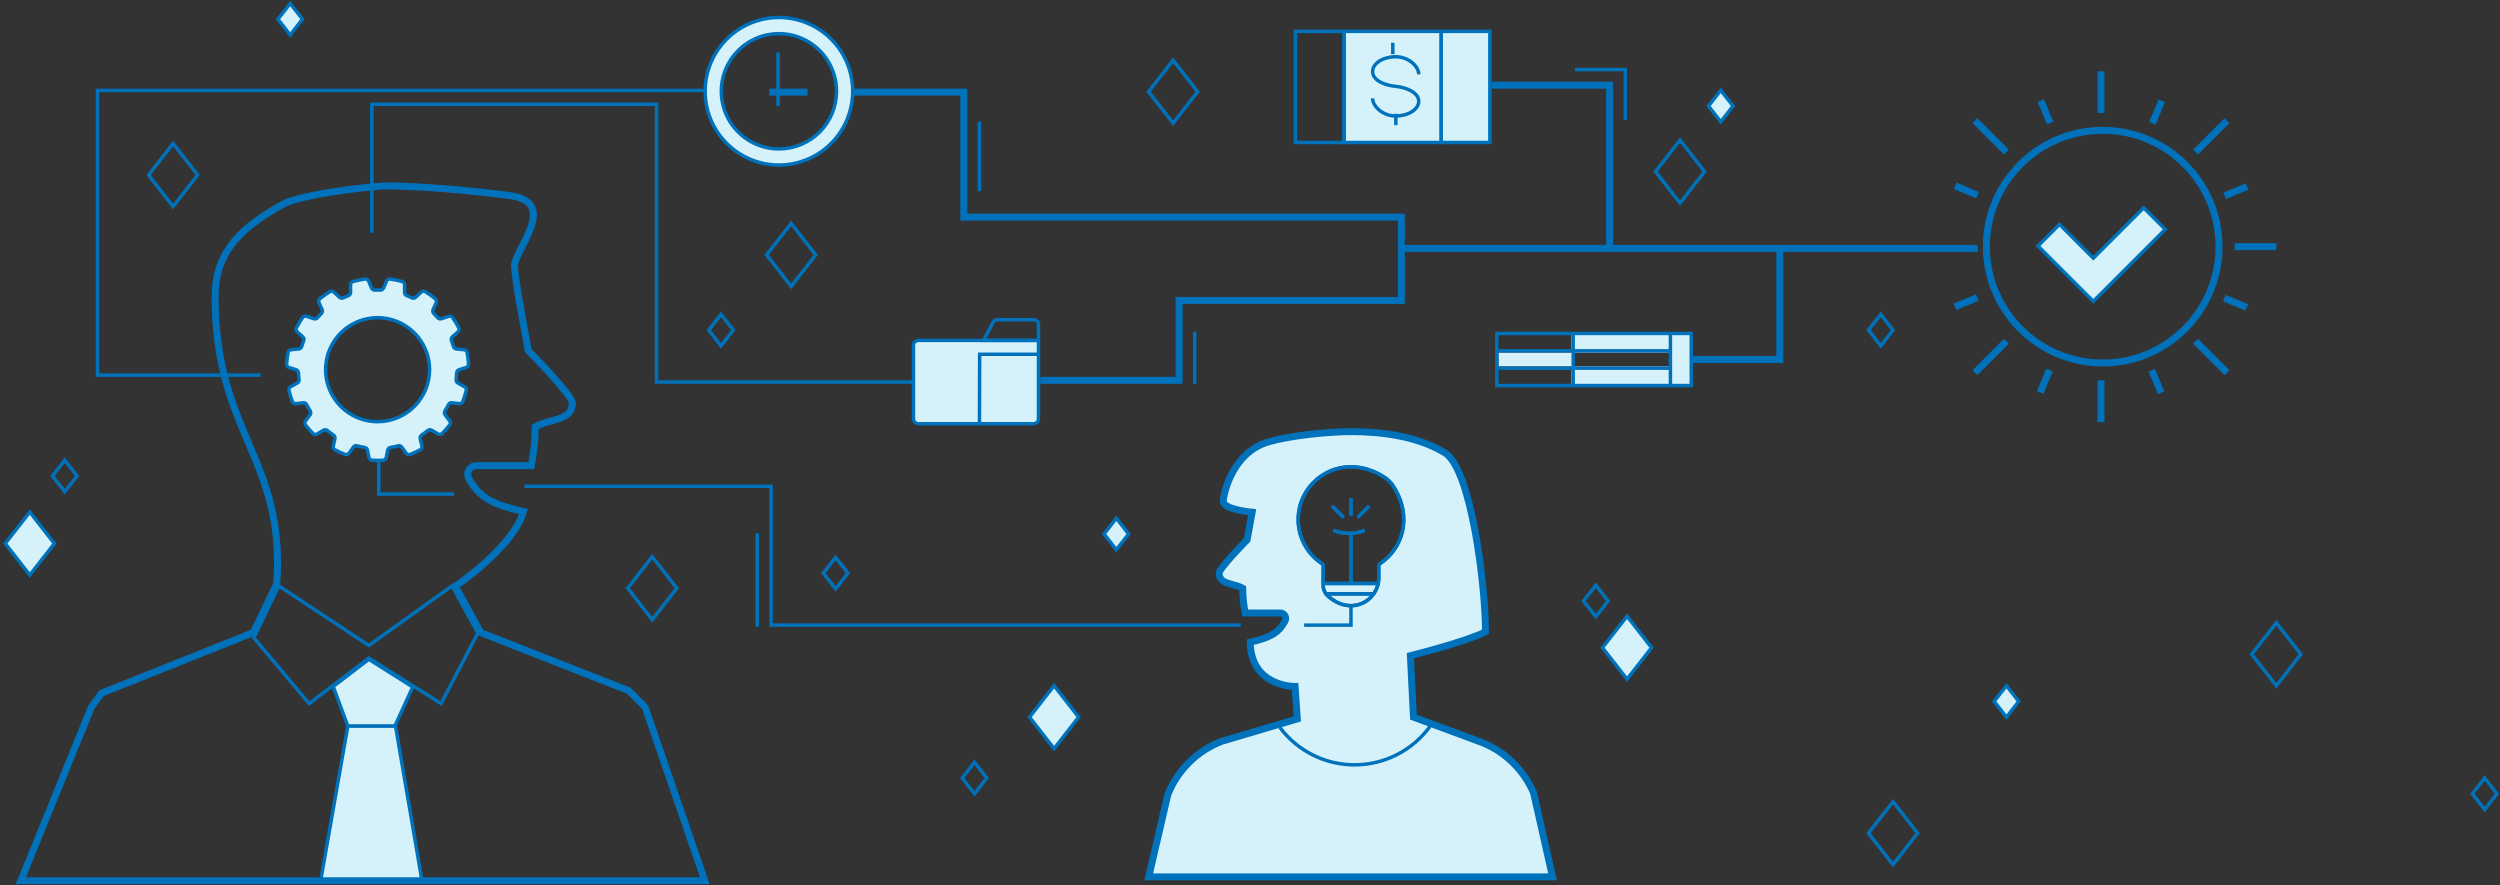 <svg width="720" height="255" viewBox="0 0 720 255" fill="none" xmlns="http://www.w3.org/2000/svg">
<rect x="0" y="0" width="720" height="255" fill="#333333" stroke="none"/>
<g id="Idea-to-Benefit Service copy">
<path id="Vector" d="M100.176 209.078H113.91L121.588 254.019H92.289L100.176 209.078Z" fill="#D5F1FA" stroke="#0072BC" stroke-miterlimit="10"/>
<path id="Vector_2" d="M185.787 203.62L181.097 198.929L138.45 182.194L131.145 168.846C131.145 168.846 147.821 157.599 150.753 147.338C142.001 145.298 138.07 143.429 135.009 137.777C134.801 137.402 134.694 136.979 134.699 136.549C134.704 136.12 134.821 135.699 135.038 135.329C135.254 134.958 135.564 134.651 135.936 134.436C136.307 134.222 136.729 134.108 137.158 134.105H153.021C153.744 130.418 154.124 126.673 154.158 122.916C158.403 120.495 164.823 121.308 164.823 116.071C164.823 113.816 152.149 100.961 152.149 100.961C149.189 84.803 148.889 83.282 148.17 77.026C147.626 72.296 161.696 58.226 146.631 56.293C136.846 55.036 121.514 53.536 110.98 53.536C109.463 53.536 90.619 55.175 82.314 58.389C70.001 65.02 61.95 72.113 61.95 85.389C61.95 125.13 82.24 131.847 79.708 168.173L72.927 182.188L29.273 199.618L26.325 203.625L6 253.647H202.98L185.787 203.62Z" stroke="#0072BC" stroke-width="2" stroke-miterlimit="10"/>
<path id="Vector_3" d="M441.663 228.324C438.863 221.82 433.64 216.663 427.101 213.945L407.073 206.536L406.188 188.836C406.188 188.836 421.866 184.946 427.83 181.964C427.83 169.043 423.73 134.496 415.902 130.28C407.602 125.311 396.819 124.31 389.08 124.31C382.38 124.31 371.22 125.496 365.212 127.299C355.273 130.28 352.637 141.188 352.291 144.199C351.991 146.772 360.622 147.521 360.622 147.521C360.622 147.521 359.84 151.837 359.175 155.465C359.175 155.465 351.118 163.638 351.118 165.072C351.118 168.401 355.199 167.884 357.898 169.424C357.919 171.812 358.161 174.193 358.621 176.537H368.706C368.979 176.539 369.247 176.611 369.483 176.747C369.72 176.884 369.917 177.08 370.054 177.315C370.192 177.551 370.266 177.818 370.27 178.091C370.273 178.364 370.205 178.633 370.072 178.872C368.126 182.465 365.627 183.653 360.063 184.95C360.243 197.871 372.984 197.711 372.984 197.711L373.619 207.044L351.879 213.484C348.376 214.829 345.188 216.884 342.516 219.519C339.845 222.154 337.746 225.313 336.352 228.797L330.832 252.536H447.132L441.663 228.324ZM397.307 162.417C397.238 162.461 397.18 162.522 397.141 162.595C397.101 162.667 397.08 162.748 397.08 162.83V166.436C397.079 166.974 397.023 167.51 396.915 168.036H381.08V162.83C381.08 162.748 381.059 162.667 381.019 162.595C380.98 162.522 380.922 162.461 380.853 162.417C378.713 161.041 376.953 159.15 375.735 156.917C374.516 154.684 373.879 152.18 373.88 149.636C373.88 138.122 386.68 129.598 398.829 137.523C399.784 138.148 400.597 138.966 401.218 139.923C407.024 148.868 403.931 158.144 397.307 162.417Z" fill="#D5F1FA"/>
<path id="Vector_4" d="M351.88 213.483L373.62 207.043L372.985 197.71C372.985 197.71 360.244 197.87 360.064 184.949C365.628 183.649 368.127 182.464 370.073 178.871C370.206 178.632 370.274 178.363 370.271 178.09C370.267 177.817 370.193 177.55 370.055 177.314C369.917 177.078 369.72 176.883 369.484 176.746C369.247 176.61 368.979 176.537 368.706 176.536H358.621C358.161 174.192 357.919 171.811 357.898 169.423C355.198 167.883 351.118 168.4 351.118 165.071C351.118 163.637 359.175 155.464 359.175 155.464C359.84 151.836 360.622 147.52 360.622 147.52C360.622 147.52 351.995 146.771 352.291 144.198C352.637 141.191 355.273 130.283 365.212 127.298C371.22 125.498 382.382 124.309 389.08 124.309C396.819 124.309 407.599 125.309 415.902 130.279C423.731 134.495 427.83 169.042 427.83 181.963C421.866 184.945 406.188 188.835 406.188 188.835L407.073 206.535L427.101 213.944C433.639 216.662 438.862 221.82 441.663 228.323L447.133 252.536H330.833L336.353 228.796C337.747 225.312 339.846 222.153 342.518 219.518C345.19 216.883 348.377 214.829 351.88 213.483V213.483Z" stroke="#0072BC" stroke-width="2" stroke-miterlimit="10"/>
<path id="Vector_5" d="M218.08 153.536V180.536" stroke="#0072BC" stroke-miterlimit="10"/>
<path id="Vector_6" d="M605.58 104.536C624.082 104.536 639.08 89.538 639.08 71.036C639.08 52.535 624.082 37.536 605.58 37.536C587.079 37.536 572.08 52.535 572.08 71.036C572.08 89.538 587.079 104.536 605.58 104.536Z" stroke="#0072BC" stroke-width="2" stroke-miterlimit="10"/>
<path id="Vector_7" d="M605.08 20.536V32.536" stroke="#0072BC" stroke-width="2" stroke-miterlimit="10"/>
<path id="Vector_8" d="M605.08 109.536V121.536" stroke="#0072BC" stroke-width="2" stroke-miterlimit="10"/>
<path id="Vector_9" d="M587.768 28.958L590.432 35.432" stroke="#0072BC" stroke-width="2" stroke-miterlimit="10"/>
<path id="Vector_10" d="M619.728 106.64L622.392 113.114" stroke="#0072BC" stroke-width="2" stroke-miterlimit="10"/>
<path id="Vector_11" d="M587.568 113.031L590.262 106.57" stroke="#0072BC" stroke-width="2" stroke-miterlimit="10"/>
<path id="Vector_12" d="M619.898 35.502L622.592 29.041" stroke="#0072BC" stroke-width="2" stroke-miterlimit="10"/>
<path id="Vector_13" d="M563.002 88.348L569.476 85.684" stroke="#0072BC" stroke-width="2" stroke-miterlimit="10"/>
<path id="Vector_14" d="M640.684 56.388L647.158 53.724" stroke="#0072BC" stroke-width="2" stroke-miterlimit="10"/>
<path id="Vector_15" d="M563.085 53.524L569.546 56.218" stroke="#0072BC" stroke-width="2" stroke-miterlimit="10"/>
<path id="Vector_16" d="M640.614 85.854L647.075 88.548" stroke="#0072BC" stroke-width="2" stroke-miterlimit="10"/>
<path id="Vector_17" d="M643.58 71.036H655.58" stroke="#0072BC" stroke-width="2" stroke-miterlimit="10"/>
<path id="Vector_18" d="M568.785 107.331L577.856 98.26" stroke="#0072BC" stroke-width="2" stroke-miterlimit="10"/>
<path id="Vector_19" d="M632.304 43.812L641.375 34.741" stroke="#0072BC" stroke-width="2" stroke-miterlimit="10"/>
<path id="Vector_20" d="M568.785 34.741L577.856 43.812" stroke="#0072BC" stroke-width="2" stroke-miterlimit="10"/>
<path id="Vector_21" d="M632.304 98.26L641.375 107.331" stroke="#0072BC" stroke-width="2" stroke-miterlimit="10"/>
<path id="Vector_22" d="M593.141 64.62L586.921 70.839L602.868 86.786L623.599 66.055L617.38 59.836L602.868 74.348L593.141 64.62Z" fill="#D5F1FA" stroke="#0072BC" stroke-miterlimit="10"/>
<path id="Vector_23" d="M224.33 5.036C220.127 5.036 216.019 6.282 212.524 8.617C209.03 10.952 206.306 14.271 204.698 18.154C203.089 22.037 202.668 26.31 203.488 30.432C204.308 34.554 206.332 38.34 209.304 41.312C212.276 44.284 216.062 46.308 220.184 47.128C224.307 47.948 228.579 47.527 232.462 45.919C236.345 44.31 239.664 41.587 241.999 38.092C244.334 34.597 245.58 30.489 245.58 26.286C245.58 20.65 243.341 15.245 239.356 11.26C235.371 7.275 229.966 5.036 224.33 5.036ZM224.33 42.888C221.047 42.888 217.837 41.915 215.108 40.09C212.378 38.267 210.25 35.674 208.994 32.641C207.737 29.607 207.409 26.27 208.049 23.05C208.69 19.829 210.271 16.872 212.592 14.55C214.914 12.229 217.872 10.648 221.092 10.007C224.312 9.367 227.649 9.695 230.683 10.952C233.716 12.208 236.308 14.336 238.132 17.066C239.957 19.796 240.93 23.005 240.93 26.288C240.93 30.691 239.181 34.913 236.068 38.026C232.955 41.139 228.733 42.888 224.33 42.888Z" fill="#D5F1FA" stroke="#0072BC" stroke-miterlimit="10"/>
<path id="Vector_24" d="M415.08 9.036H387.08V41.036H415.08V9.036Z" fill="#D5F1FA" stroke="#0072BC" stroke-miterlimit="10"/>
<path id="Vector_25" d="M387.08 9.036H373.08V41.036H387.08V9.036Z" stroke="#0072BC" stroke-miterlimit="10"/>
<path id="Vector_26" d="M429.08 9.036H415.08V41.036H429.08V9.036Z" fill="#D5F1FA" stroke="#0072BC" stroke-miterlimit="10"/>
<path id="Vector_27" d="M395.315 28.318C395.315 30.674 398.289 33.405 401.956 33.405C405.623 33.405 408.597 31.495 408.597 29.139C408.597 26.783 405.277 25.2 401.956 24.872C398.307 24.511 395.315 22.962 395.315 20.605C395.315 18.248 398.289 16.339 401.956 16.339C405.623 16.339 408.597 19.069 408.597 21.426" stroke="#0072BC" stroke-miterlimit="10"/>
<path id="Vector_28" d="M401.126 12.318V15.6" stroke="#0072BC" stroke-miterlimit="10"/>
<path id="Vector_29" d="M402.001 32.762V36.045" stroke="#0072BC" stroke-miterlimit="10"/>
<path id="Vector_30" d="M357.33 180.036H222.08V140.036H151.08" stroke="#0072BC" stroke-miterlimit="10"/>
<path id="Vector_31" d="M224.08 15.083V30.536" stroke="#0072BC" stroke-miterlimit="10"/>
<path id="Vector_32" d="M403.58 71.536H551.58H569.58" stroke="#0072BC" stroke-width="2" stroke-miterlimit="10"/>
<path id="Vector_33" d="M429.58 24.536H463.58V72.036" stroke="#0072BC" stroke-width="2" stroke-miterlimit="10"/>
<path id="Vector_34" d="M487.58 103.536H512.58V72.036" stroke="#0072BC" stroke-width="2" stroke-miterlimit="10"/>
<path id="Vector_35" d="M321.509 158.322L317.973 153.786L321.509 149.25L325.044 153.786L321.509 158.322Z" fill="#D5F1FA" stroke="#0072BC" stroke-miterlimit="10"/>
<path id="Vector_36" d="M495.58 35.072L492.044 30.536L495.58 26L499.116 30.536L495.58 35.072Z" fill="#D5F1FA" stroke="#0072BC" stroke-miterlimit="10"/>
<path id="Vector_37" d="M577.856 206.536L574.321 202L577.856 197.465L581.392 202L577.856 206.536Z" fill="#D5F1FA" stroke="#0072BC" stroke-miterlimit="10"/>
<path id="Vector_38" d="M83.58 10.072L80.044 5.536L83.58 1L87.116 5.536L83.58 10.072Z" fill="#D5F1FA" stroke="#0072BC" stroke-miterlimit="10"/>
<path id="Vector_39" d="M468.58 195.607L461.509 186.536L468.58 177.465L475.651 186.536L468.58 195.607Z" fill="#D5F1FA" stroke="#0072BC" stroke-miterlimit="10"/>
<path id="Vector_40" d="M8.58 165.607L1.509 156.536L8.58 147.465L15.651 156.536L8.58 165.607Z" fill="#D5F1FA" stroke="#0072BC" stroke-miterlimit="10"/>
<path id="Vector_41" d="M187.85 178.479L180.779 169.408L187.85 160.337L194.921 169.408L187.85 178.479Z" stroke="#0072BC" stroke-miterlimit="10"/>
<path id="Vector_42" d="M483.85 58.479L476.779 49.408L483.85 40.337L490.921 49.408L483.85 58.479Z" stroke="#0072BC" stroke-miterlimit="10"/>
<path id="Vector_43" d="M227.85 82.479L220.779 73.408L227.85 64.337L234.921 73.408L227.85 82.479Z" stroke="#0072BC" stroke-miterlimit="10"/>
<path id="Vector_44" d="M49.85 59.479L42.779 50.408L49.85 41.337L56.921 50.408L49.85 59.479Z" stroke="#0072BC" stroke-miterlimit="10"/>
<path id="Vector_45" d="M545.187 249.022L538.116 239.951L545.187 230.88L552.258 239.951L545.187 249.022Z" stroke="#0072BC" stroke-miterlimit="10"/>
<path id="Vector_46" d="M655.58 197.496L648.509 188.425L655.58 179.354L662.651 188.425L655.58 197.496Z" stroke="#0072BC" stroke-miterlimit="10"/>
<path id="Vector_47" d="M337.85 35.479L330.779 26.408L337.85 17.337L344.921 26.408L337.85 35.479Z" stroke="#0072BC" stroke-miterlimit="10"/>
<path id="Vector_48" d="M303.58 215.607L296.509 206.536L303.58 197.465L310.651 206.536L303.58 215.607Z" fill="#D5F1FA" stroke="#0072BC" stroke-miterlimit="10"/>
<path id="Vector_49" d="M459.58 177.607L456.044 173.072L459.58 168.536L463.116 173.072L459.58 177.607Z" stroke="#0072BC" stroke-miterlimit="10"/>
<path id="Vector_50" d="M715.58 233.143L712.044 228.607L715.58 224.072L719.116 228.607L715.58 233.143Z" stroke="#0072BC" stroke-miterlimit="10"/>
<path id="Vector_51" d="M541.651 99.607L538.116 95.072L541.651 90.536L545.187 95.072L541.651 99.607Z" stroke="#0072BC" stroke-miterlimit="10"/>
<path id="Vector_52" d="M280.651 228.607L277.116 224.072L280.651 219.536L284.187 224.072L280.651 228.607Z" stroke="#0072BC" stroke-miterlimit="10"/>
<path id="Vector_53" d="M240.651 169.607L237.116 165.072L240.651 160.536L244.187 165.072L240.651 169.607Z" stroke="#0072BC" stroke-miterlimit="10"/>
<path id="Vector_54" d="M18.651 141.607L15.116 137.072L18.651 132.536L22.187 137.072L18.651 141.607Z" stroke="#0072BC" stroke-miterlimit="10"/>
<path id="Vector_55" d="M207.651 99.607L204.116 95.072L207.651 90.536L211.187 95.072L207.651 99.607Z" stroke="#0072BC" stroke-miterlimit="10"/>
<path id="Vector_56" d="M411.848 209.195C409.374 212.603 406.133 215.381 402.387 217.306C398.642 219.23 394.496 220.247 390.285 220.275C386.073 220.302 381.915 219.338 378.145 217.462C374.374 215.586 371.098 212.85 368.58 209.474" stroke="#0072BC" stroke-miterlimit="10"/>
<path id="Vector_57" d="M381.08 162.83V168.545C381.072 169.121 381.186 169.693 381.413 170.222C381.64 170.752 381.977 171.228 382.4 171.619C389.2 177.703 397.08 172.99 397.08 166.437V162.83C397.08 162.748 397.101 162.667 397.141 162.595C397.18 162.522 397.237 162.461 397.307 162.417C403.931 158.144 407.024 148.868 401.218 139.927C400.597 138.969 399.784 138.152 398.829 137.527C386.683 129.602 373.88 138.127 373.88 149.64C373.879 152.184 374.517 154.687 375.735 156.92C376.953 159.153 378.713 161.044 380.853 162.42C380.922 162.464 380.979 162.525 381.018 162.596C381.058 162.668 381.079 162.748 381.08 162.83Z" stroke="#0072BC" stroke-miterlimit="10"/>
<path id="Vector_58" d="M381.58 168.036H396.58" stroke="#0072BC" stroke-miterlimit="10"/>
<path id="Vector_59" d="M381.58 171.036H395.58" stroke="#0072BC" stroke-miterlimit="10"/>
<path id="Vector_60" d="M383.98 152.725C386.894 153.901 390.151 153.901 393.066 152.725" stroke="#0072BC" stroke-miterlimit="10"/>
<path id="Vector_61" d="M389.08 153.536V167.536" stroke="#0072BC" stroke-miterlimit="10"/>
<path id="Vector_62" d="M394.32 145.701L390.994 149.028" stroke="#0072BC" stroke-miterlimit="10"/>
<path id="Vector_63" d="M383.63 145.701L386.957 149.028" stroke="#0072BC" stroke-miterlimit="10"/>
<path id="Vector_64" d="M389.08 143.536V148.536" stroke="#0072BC" stroke-miterlimit="10"/>
<path id="Vector_65" d="M95.964 197.717L106.222 189.888L118.87 197.861L113.72 209.078H100.157L95.964 197.717Z" fill="#D5F1FA" stroke="#0072BC" stroke-miterlimit="10"/>
<path id="Vector_66" d="M80.276 168.719L106.222 185.899L130.184 168.719L137.631 182.327L127.02 202.628L106.222 189.516L89.042 202.628L73.123 183.697L80.276 168.719Z" stroke="#0072BC" stroke-miterlimit="10"/>
<path id="Vector_67" d="M389.08 174.536V180.036H375.58" stroke="#0072BC" stroke-miterlimit="10"/>
<path id="Vector_68" d="M130.744 142.289H109.103V131.842" stroke="#0072BC" stroke-miterlimit="10"/>
<path id="Vector_69" d="M132.212 106.483L134.265 105.836C134.469 105.771 134.646 105.639 134.767 105.462C134.888 105.285 134.946 105.073 134.933 104.859C134.872 103.734 134.738 102.613 134.533 101.505C134.496 101.299 134.393 101.111 134.239 100.969C134.085 100.827 133.889 100.739 133.681 100.718L131.441 100.502C131.252 100.485 131.072 100.412 130.924 100.292C130.777 100.171 130.668 100.01 130.613 99.828C130.435 99.228 130.235 98.639 130.013 98.062C129.945 97.881 129.933 97.683 129.98 97.496C130.027 97.308 130.13 97.139 130.275 97.011L131.903 95.571C132.063 95.428 132.171 95.236 132.209 95.026C132.248 94.815 132.215 94.597 132.116 94.407C131.592 93.384 131 92.397 130.346 91.452C130.228 91.279 130.057 91.148 129.859 91.081C129.66 91.014 129.445 91.013 129.246 91.079L127.103 91.796C126.924 91.857 126.732 91.863 126.55 91.814C126.368 91.764 126.205 91.662 126.081 91.52C125.704 91.08 125.311 90.655 124.9 90.244C124.764 90.107 124.673 89.931 124.64 89.741C124.607 89.55 124.632 89.355 124.713 89.179L125.622 87.179C125.709 86.985 125.73 86.767 125.681 86.56C125.631 86.353 125.515 86.168 125.349 86.034C124.438 85.289 123.478 84.606 122.476 83.989C122.3 83.882 122.094 83.836 121.889 83.857C121.684 83.877 121.491 83.965 121.34 84.105L119.68 85.626C119.54 85.755 119.365 85.839 119.178 85.868C118.99 85.896 118.798 85.868 118.626 85.786C118.129 85.545 117.623 85.322 117.107 85.117C116.929 85.046 116.778 84.922 116.671 84.763C116.565 84.603 116.51 84.415 116.512 84.224L116.531 82.01C116.532 81.798 116.463 81.591 116.334 81.422C116.206 81.253 116.025 81.132 115.82 81.076C114.678 80.758 113.516 80.519 112.341 80.359C112.136 80.332 111.928 80.374 111.748 80.476C111.569 80.579 111.427 80.737 111.346 80.927L110.455 82.975C110.379 83.152 110.251 83.301 110.088 83.404C109.925 83.506 109.735 83.557 109.543 83.549C109.277 83.538 109.009 83.532 108.743 83.532C108.477 83.532 108.206 83.538 107.943 83.549C107.751 83.557 107.561 83.506 107.398 83.404C107.235 83.301 107.107 83.152 107.031 82.975L106.14 80.927C106.058 80.736 105.916 80.577 105.736 80.475C105.555 80.372 105.346 80.331 105.14 80.359C103.965 80.519 102.803 80.758 101.661 81.076C101.456 81.132 101.275 81.253 101.147 81.422C101.018 81.591 100.949 81.798 100.95 82.01L100.969 84.224C100.971 84.415 100.916 84.603 100.81 84.763C100.703 84.922 100.552 85.046 100.374 85.117C99.858 85.322 99.352 85.545 98.855 85.786C98.683 85.868 98.491 85.896 98.303 85.868C98.116 85.839 97.941 85.755 97.801 85.626L96.147 84.11C95.996 83.97 95.803 83.883 95.598 83.862C95.393 83.841 95.186 83.887 95.01 83.994C94.009 84.61 93.05 85.292 92.14 86.036C91.974 86.17 91.858 86.355 91.808 86.562C91.759 86.769 91.78 86.987 91.867 87.181L92.776 89.181C92.857 89.356 92.882 89.552 92.849 89.743C92.816 89.933 92.726 90.109 92.59 90.246C92.18 90.656 91.786 91.081 91.408 91.522C91.284 91.664 91.121 91.766 90.939 91.816C90.757 91.865 90.564 91.859 90.386 91.798L88.243 91.081C88.044 91.015 87.829 91.016 87.63 91.083C87.432 91.15 87.261 91.281 87.143 91.454C86.489 92.399 85.897 93.386 85.373 94.409C85.274 94.599 85.241 94.817 85.28 95.028C85.319 95.238 85.426 95.43 85.586 95.573L87.214 97.013C87.359 97.141 87.462 97.31 87.509 97.498C87.556 97.685 87.544 97.883 87.476 98.064C87.251 98.642 87.051 99.231 86.876 99.83C86.821 100.012 86.713 100.173 86.565 100.294C86.418 100.414 86.237 100.487 86.048 100.504L83.808 100.72C83.6 100.741 83.404 100.829 83.25 100.971C83.097 101.113 82.993 101.301 82.956 101.507C82.751 102.615 82.617 103.736 82.556 104.861C82.543 105.075 82.602 105.287 82.722 105.464C82.843 105.641 83.02 105.773 83.224 105.838L85.277 106.485C85.466 106.544 85.633 106.659 85.754 106.815C85.876 106.972 85.947 107.161 85.957 107.359C85.985 108.022 86.041 108.677 86.125 109.326C86.151 109.516 86.12 109.709 86.035 109.881C85.951 110.053 85.817 110.196 85.651 110.291L83.68 111.401C83.498 111.505 83.355 111.665 83.273 111.858C83.19 112.051 83.173 112.265 83.223 112.468C83.48 113.54 83.804 114.595 84.194 115.626C84.269 115.827 84.409 115.997 84.592 116.109C84.774 116.221 84.989 116.269 85.202 116.246L87.356 116.001C87.553 115.98 87.752 116.019 87.926 116.115C88.099 116.211 88.239 116.358 88.326 116.536C88.639 117.162 88.979 117.771 89.346 118.364C89.449 118.528 89.501 118.718 89.494 118.912C89.488 119.105 89.423 119.292 89.309 119.448L87.979 121.248C87.855 121.418 87.789 121.623 87.792 121.834C87.796 122.044 87.868 122.248 87.998 122.413C88.661 123.268 89.376 124.08 90.14 124.846C90.29 124.999 90.487 125.097 90.699 125.125C90.911 125.153 91.126 125.11 91.311 125.002L93.181 123.902C93.348 123.802 93.542 123.756 93.736 123.771C93.93 123.785 94.115 123.859 94.266 123.982C94.843 124.456 95.443 124.902 96.066 125.319C96.225 125.426 96.348 125.579 96.418 125.758C96.488 125.937 96.502 126.132 96.459 126.319L95.978 128.49C95.933 128.696 95.957 128.911 96.046 129.103C96.135 129.294 96.285 129.45 96.472 129.548C97.414 130.048 98.387 130.489 99.383 130.87C99.582 130.947 99.801 130.956 100.005 130.896C100.21 130.835 100.388 130.708 100.513 130.535L101.781 128.757C101.893 128.599 102.05 128.479 102.232 128.413C102.413 128.347 102.611 128.338 102.798 128.387C103.54 128.586 104.291 128.747 105.049 128.869C105.239 128.901 105.415 128.99 105.553 129.125C105.691 129.259 105.785 129.432 105.823 129.621L106.262 131.778C106.304 131.985 106.414 132.171 106.573 132.31C106.732 132.448 106.933 132.53 107.143 132.543C107.672 132.577 108.205 132.596 108.743 132.596C109.281 132.596 109.813 132.577 110.343 132.543C110.553 132.53 110.754 132.448 110.913 132.31C111.072 132.171 111.182 131.985 111.224 131.778L111.663 129.621C111.701 129.432 111.795 129.259 111.933 129.125C112.071 128.99 112.247 128.901 112.437 128.869C113.195 128.747 113.946 128.586 114.688 128.387C114.875 128.338 115.073 128.347 115.254 128.413C115.436 128.479 115.593 128.599 115.705 128.757L116.973 130.535C117.098 130.708 117.276 130.835 117.481 130.896C117.685 130.956 117.904 130.947 118.103 130.87C119.1 130.485 120.073 130.04 121.015 129.536C121.202 129.438 121.351 129.282 121.44 129.09C121.529 128.899 121.553 128.684 121.508 128.478L121.027 126.307C120.984 126.12 120.998 125.925 121.069 125.746C121.139 125.568 121.261 125.415 121.42 125.307C122.042 124.89 122.642 124.444 123.22 123.97C123.371 123.847 123.556 123.773 123.75 123.759C123.944 123.744 124.138 123.79 124.305 123.89L126.175 124.99C126.36 125.098 126.575 125.141 126.787 125.113C126.999 125.085 127.196 124.987 127.346 124.834C128.11 124.068 128.825 123.256 129.488 122.401C129.618 122.236 129.69 122.032 129.694 121.822C129.697 121.611 129.632 121.406 129.507 121.236L128.177 119.436C128.063 119.28 127.998 119.093 127.992 118.9C127.985 118.706 128.037 118.516 128.14 118.352C128.507 117.76 128.847 117.151 129.16 116.524C129.247 116.346 129.387 116.199 129.56 116.103C129.734 116.007 129.933 115.968 130.13 115.989L132.284 116.234C132.497 116.257 132.712 116.209 132.894 116.097C133.077 115.985 133.217 115.815 133.292 115.614C133.682 114.583 134.006 113.528 134.263 112.456C134.313 112.253 134.296 112.039 134.213 111.846C134.131 111.653 133.988 111.493 133.806 111.389L131.839 110.277C131.673 110.182 131.539 110.039 131.455 109.867C131.371 109.695 131.34 109.502 131.366 109.312C131.449 108.664 131.505 108.008 131.534 107.345C131.546 107.15 131.618 106.962 131.739 106.809C131.86 106.655 132.025 106.541 132.212 106.483ZM108.744 121.447C105.782 121.447 102.886 120.569 100.423 118.923C97.96 117.277 96.04 114.938 94.906 112.201C93.772 109.464 93.476 106.452 94.054 103.547C94.632 100.642 96.058 97.973 98.153 95.878C100.248 93.783 102.916 92.357 105.822 91.779C108.727 91.201 111.739 91.498 114.476 92.631C117.213 93.765 119.552 95.685 121.198 98.148C122.844 100.611 123.722 103.507 123.722 106.469C123.722 110.441 122.144 114.251 119.335 117.06C116.526 119.869 112.716 121.447 108.744 121.447Z" fill="#D5F1FA"/>
<path id="Vector_70" d="M132.212 106.483L134.265 105.836C134.469 105.771 134.646 105.639 134.767 105.462C134.888 105.285 134.946 105.073 134.933 104.859C134.872 103.734 134.738 102.613 134.533 101.505C134.496 101.299 134.393 101.111 134.239 100.969C134.085 100.827 133.889 100.739 133.681 100.718L131.441 100.502C131.252 100.485 131.072 100.412 130.924 100.292C130.777 100.171 130.668 100.01 130.613 99.828C130.435 99.228 130.235 98.639 130.013 98.062C129.945 97.881 129.933 97.683 129.98 97.496C130.027 97.308 130.13 97.139 130.275 97.011L131.903 95.571C132.063 95.428 132.171 95.236 132.209 95.026C132.248 94.815 132.215 94.597 132.116 94.407C131.592 93.384 131 92.397 130.346 91.452C130.228 91.279 130.057 91.148 129.859 91.081C129.66 91.014 129.445 91.013 129.246 91.079L127.103 91.796C126.924 91.857 126.732 91.863 126.55 91.814C126.368 91.764 126.205 91.662 126.081 91.52C125.704 91.08 125.311 90.655 124.9 90.244C124.764 90.107 124.673 89.931 124.64 89.741C124.607 89.55 124.632 89.355 124.713 89.179L125.622 87.179C125.709 86.985 125.73 86.767 125.681 86.56C125.631 86.353 125.515 86.168 125.349 86.034C124.438 85.289 123.478 84.606 122.476 83.989C122.3 83.882 122.094 83.836 121.889 83.857C121.684 83.877 121.491 83.965 121.34 84.105L119.68 85.626C119.54 85.755 119.365 85.839 119.178 85.868C118.99 85.896 118.798 85.868 118.626 85.786C118.129 85.545 117.623 85.322 117.107 85.117C116.929 85.046 116.778 84.922 116.671 84.763C116.565 84.603 116.51 84.415 116.512 84.224L116.531 82.01C116.532 81.798 116.463 81.591 116.334 81.422C116.206 81.253 116.025 81.132 115.82 81.076C114.678 80.758 113.516 80.519 112.341 80.359C112.136 80.332 111.928 80.374 111.748 80.476C111.569 80.579 111.427 80.737 111.346 80.927L110.455 82.975C110.379 83.152 110.251 83.301 110.088 83.404C109.925 83.506 109.735 83.557 109.543 83.549C109.277 83.538 109.009 83.532 108.743 83.532C108.477 83.532 108.206 83.538 107.943 83.549C107.751 83.557 107.561 83.506 107.398 83.404C107.235 83.301 107.107 83.152 107.031 82.975L106.14 80.927C106.058 80.736 105.916 80.577 105.736 80.475C105.555 80.372 105.346 80.331 105.14 80.359C103.965 80.519 102.803 80.758 101.661 81.076C101.456 81.132 101.275 81.253 101.147 81.422C101.018 81.591 100.949 81.798 100.95 82.01L100.969 84.224C100.971 84.415 100.916 84.603 100.81 84.763C100.703 84.922 100.552 85.046 100.374 85.117C99.858 85.322 99.352 85.545 98.855 85.786C98.683 85.868 98.491 85.896 98.303 85.868C98.116 85.839 97.941 85.755 97.801 85.626L96.147 84.11C95.996 83.97 95.803 83.883 95.598 83.862C95.393 83.841 95.186 83.887 95.01 83.994C94.009 84.61 93.05 85.292 92.14 86.036C91.974 86.17 91.858 86.355 91.808 86.562C91.759 86.769 91.78 86.987 91.867 87.181L92.776 89.181C92.857 89.356 92.882 89.552 92.849 89.743C92.816 89.933 92.726 90.109 92.59 90.246C92.18 90.656 91.786 91.081 91.408 91.522C91.284 91.664 91.121 91.766 90.939 91.816C90.757 91.865 90.564 91.859 90.386 91.798L88.243 91.081C88.044 91.015 87.829 91.016 87.63 91.083C87.432 91.15 87.261 91.281 87.143 91.454C86.489 92.399 85.897 93.386 85.373 94.409C85.274 94.599 85.241 94.817 85.28 95.028C85.319 95.238 85.426 95.43 85.586 95.573L87.214 97.013C87.359 97.141 87.462 97.31 87.509 97.498C87.556 97.685 87.544 97.883 87.476 98.064C87.251 98.642 87.051 99.231 86.876 99.83C86.821 100.012 86.713 100.173 86.565 100.294C86.418 100.414 86.237 100.487 86.048 100.504L83.808 100.72C83.6 100.741 83.404 100.829 83.25 100.971C83.097 101.113 82.993 101.301 82.956 101.507C82.751 102.615 82.617 103.736 82.556 104.861C82.543 105.075 82.602 105.287 82.722 105.464C82.843 105.641 83.02 105.773 83.224 105.838L85.277 106.485C85.466 106.544 85.633 106.659 85.754 106.815C85.876 106.972 85.947 107.161 85.957 107.359C85.985 108.022 86.041 108.677 86.125 109.326C86.151 109.516 86.12 109.709 86.035 109.881C85.951 110.053 85.817 110.196 85.651 110.291L83.68 111.401C83.498 111.505 83.355 111.665 83.273 111.858C83.19 112.051 83.173 112.265 83.223 112.468C83.48 113.54 83.804 114.595 84.194 115.626C84.269 115.827 84.409 115.997 84.592 116.109C84.774 116.221 84.989 116.269 85.202 116.246L87.356 116.001C87.553 115.98 87.752 116.019 87.926 116.115C88.099 116.211 88.239 116.358 88.326 116.536C88.639 117.162 88.979 117.771 89.346 118.364C89.449 118.528 89.501 118.718 89.494 118.912C89.488 119.105 89.423 119.292 89.309 119.448L87.979 121.248C87.855 121.418 87.789 121.623 87.792 121.834C87.796 122.044 87.868 122.248 87.998 122.413C88.661 123.268 89.376 124.08 90.14 124.846C90.29 124.999 90.487 125.097 90.699 125.125C90.911 125.153 91.126 125.11 91.311 125.002L93.181 123.902C93.348 123.802 93.542 123.756 93.736 123.771C93.93 123.785 94.115 123.859 94.266 123.982C94.843 124.456 95.443 124.902 96.066 125.319C96.225 125.426 96.348 125.579 96.418 125.758C96.488 125.937 96.502 126.132 96.459 126.319L95.978 128.49C95.933 128.696 95.957 128.911 96.046 129.103C96.135 129.294 96.285 129.45 96.472 129.548C97.414 130.048 98.387 130.489 99.383 130.87C99.582 130.947 99.801 130.956 100.005 130.896C100.21 130.835 100.388 130.708 100.513 130.535L101.781 128.757C101.893 128.599 102.05 128.479 102.232 128.413C102.413 128.347 102.611 128.338 102.798 128.387C103.54 128.586 104.291 128.747 105.049 128.869C105.239 128.901 105.415 128.99 105.553 129.125C105.691 129.259 105.785 129.432 105.823 129.621L106.262 131.778C106.304 131.985 106.414 132.171 106.573 132.31C106.732 132.448 106.933 132.53 107.143 132.543C107.672 132.577 108.205 132.596 108.743 132.596C109.281 132.596 109.813 132.577 110.343 132.543C110.553 132.53 110.754 132.448 110.913 132.31C111.072 132.171 111.182 131.985 111.224 131.778L111.663 129.621C111.701 129.432 111.795 129.259 111.933 129.125C112.071 128.99 112.247 128.901 112.437 128.869C113.195 128.747 113.946 128.586 114.688 128.387C114.875 128.338 115.073 128.347 115.254 128.413C115.436 128.479 115.593 128.599 115.705 128.757L116.973 130.535C117.098 130.708 117.276 130.835 117.481 130.896C117.685 130.956 117.904 130.947 118.103 130.87C119.1 130.485 120.073 130.04 121.015 129.536C121.202 129.438 121.351 129.282 121.44 129.09C121.529 128.899 121.553 128.684 121.508 128.478L121.027 126.307C120.984 126.12 120.998 125.925 121.069 125.746C121.139 125.568 121.261 125.415 121.42 125.307C122.042 124.89 122.642 124.444 123.22 123.97C123.371 123.847 123.556 123.773 123.75 123.759C123.944 123.744 124.138 123.79 124.305 123.89L126.175 124.99C126.36 125.098 126.575 125.141 126.787 125.113C126.999 125.085 127.196 124.987 127.346 124.834C128.11 124.068 128.825 123.256 129.488 122.401C129.618 122.236 129.69 122.032 129.694 121.822C129.697 121.611 129.632 121.406 129.507 121.236L128.177 119.436C128.063 119.28 127.998 119.093 127.992 118.9C127.985 118.706 128.037 118.516 128.14 118.352C128.507 117.76 128.847 117.151 129.16 116.524C129.247 116.346 129.387 116.199 129.56 116.103C129.734 116.007 129.933 115.968 130.13 115.989L132.284 116.234C132.497 116.257 132.712 116.209 132.894 116.097C133.077 115.985 133.217 115.815 133.292 115.614C133.682 114.583 134.006 113.528 134.263 112.456C134.313 112.253 134.296 112.039 134.213 111.846C134.131 111.653 133.988 111.493 133.806 111.389L131.839 110.277C131.673 110.182 131.539 110.039 131.455 109.867C131.371 109.695 131.34 109.502 131.366 109.312C131.449 108.664 131.505 108.008 131.534 107.345C131.546 107.15 131.618 106.962 131.739 106.809C131.86 106.655 132.025 106.541 132.212 106.483V106.483ZM108.744 121.447C105.782 121.447 102.886 120.569 100.423 118.923C97.96 117.277 96.04 114.938 94.906 112.201C93.772 109.464 93.476 106.452 94.054 103.547C94.632 100.642 96.058 97.973 98.153 95.878C100.248 93.783 102.916 92.357 105.822 91.779C108.727 91.201 111.739 91.498 114.476 92.631C117.213 93.765 119.552 95.685 121.198 98.148C122.844 100.611 123.722 103.507 123.722 106.469C123.722 110.441 122.144 114.251 119.335 117.06C116.526 119.869 112.716 121.447 108.744 121.447V121.447Z" stroke="#0072BC" stroke-miterlimit="10"/>
<path id="Vector_71" d="M381.08 162.83V168.545C381.072 169.121 381.186 169.693 381.413 170.222C381.64 170.752 381.977 171.228 382.4 171.619C389.2 177.703 397.08 172.99 397.08 166.437V162.83C397.08 162.748 397.101 162.667 397.141 162.595C397.18 162.522 397.237 162.461 397.307 162.417C403.931 158.144 407.024 148.868 401.218 139.927C400.597 138.969 399.784 138.152 398.829 137.527C386.683 129.602 373.88 138.127 373.88 149.64C373.879 152.184 374.517 154.687 375.735 156.92C376.953 159.153 378.713 161.044 380.853 162.42C380.922 162.464 380.979 162.525 381.018 162.596C381.058 162.668 381.079 162.748 381.08 162.83Z" stroke="#0072BC" stroke-miterlimit="10"/>
<path id="Vector_72" d="M381.58 168.036H396.58" stroke="#0072BC" stroke-miterlimit="10"/>
<path id="Vector_73" d="M381.58 171.036H395.58" stroke="#0072BC" stroke-miterlimit="10"/>
<path id="Vector_74" d="M383.98 152.725C386.894 153.901 390.151 153.901 393.066 152.725" stroke="#0072BC" stroke-miterlimit="10"/>
<path id="Vector_75" d="M389.08 153.536V167.536" stroke="#0072BC" stroke-miterlimit="10"/>
<path id="Vector_76" d="M394.32 145.701L390.994 149.028" stroke="#0072BC" stroke-miterlimit="10"/>
<path id="Vector_77" d="M383.63 145.701L386.957 149.028" stroke="#0072BC" stroke-miterlimit="10"/>
<path id="Vector_78" d="M389.08 143.536V148.536" stroke="#0072BC" stroke-miterlimit="10"/>
<path id="Vector_79" d="M203.58 26.036H28.08V108.036H75.08" stroke="#0072BC" stroke-miterlimit="10"/>
<path id="Vector_80" d="M278.08 110.036H189.08V30.036H107.08V67.036" stroke="#0072BC" stroke-miterlimit="10"/>
<path id="Vector_81" d="M245.58 26.536H277.58V62.536H403.58V86.536H339.58V109.536H299.58" stroke="#0072BC" stroke-width="2" stroke-miterlimit="10"/>
<path id="Vector_82" d="M264.51 98.036H299.08V120.606C299.08 120.985 298.929 121.349 298.661 121.617C298.393 121.885 298.029 122.036 297.65 122.036H264.51C264.131 122.036 263.767 121.885 263.499 121.617C263.231 121.349 263.08 120.985 263.08 120.606V99.466C263.08 99.087 263.231 98.723 263.499 98.455C263.767 98.187 264.131 98.036 264.51 98.036Z" fill="#D5F1FA" stroke="#0072BC" stroke-miterlimit="10"/>
<path id="Vector_83" d="M299.08 98.036H283.262L286.029 92.808C286.149 92.582 286.328 92.393 286.547 92.261C286.766 92.13 287.017 92.06 287.272 92.06H297.672C298.045 92.06 298.402 92.209 298.666 92.472C298.93 92.736 299.078 93.093 299.078 93.466L299.08 98.036Z" stroke="#0072BC" stroke-miterlimit="10"/>
<path id="Vector_84" d="M299.58 102.036H282.143L282.08 122.536" stroke="#0072BC" stroke-miterlimit="10"/>
<path id="Vector_85" d="M282.08 35.036V55.036" stroke="#0072BC" stroke-miterlimit="10"/>
<path id="Vector_86" d="M344.08 95.536V110.536" stroke="#0072BC" stroke-miterlimit="10"/>
<path id="Vector_87" d="M468.08 34.536V20.036H453.58" stroke="#0072BC" stroke-miterlimit="10"/>
<path id="Vector_88" d="M232.58 26.536H221.58" stroke="#0072BC" stroke-width="2" stroke-miterlimit="10"/>
<path id="Vector_89" d="M487.08 96.036H481.08V111.036H487.08V96.036Z" fill="#D5F1FA"/>
<path id="Vector_90" d="M452.58 111.036H481.162V105.536H452.58V111.036Z" fill="#D5F1FA"/>
<path id="Vector_91" d="M481.162 96.036H452.58V101.536H481.162V96.036Z" fill="#D5F1FA"/>
<path id="Vector_92" d="M431.58 105.536H452.892V101.536H431.58V105.536Z" fill="#D5F1FA"/>
<path id="Vector_93" d="M487.08 96.036H431.08V111.036H487.08V96.036Z" stroke="#0072BC" stroke-miterlimit="10"/>
<path id="Vector_94" d="M481.08 96.036V101.036V111.036" stroke="#0072BC" stroke-miterlimit="10"/>
<path id="Vector_95" d="M453.08 96.036V101.036V111.036" stroke="#0072BC" stroke-miterlimit="10"/>
<path id="Vector_96" d="M431.58 101.036H481.08" stroke="#0072BC" stroke-miterlimit="10"/>
<path id="Vector_97" d="M431.58 106.036H481.08" stroke="#0072BC" stroke-miterlimit="10"/>
</g>
</svg>
